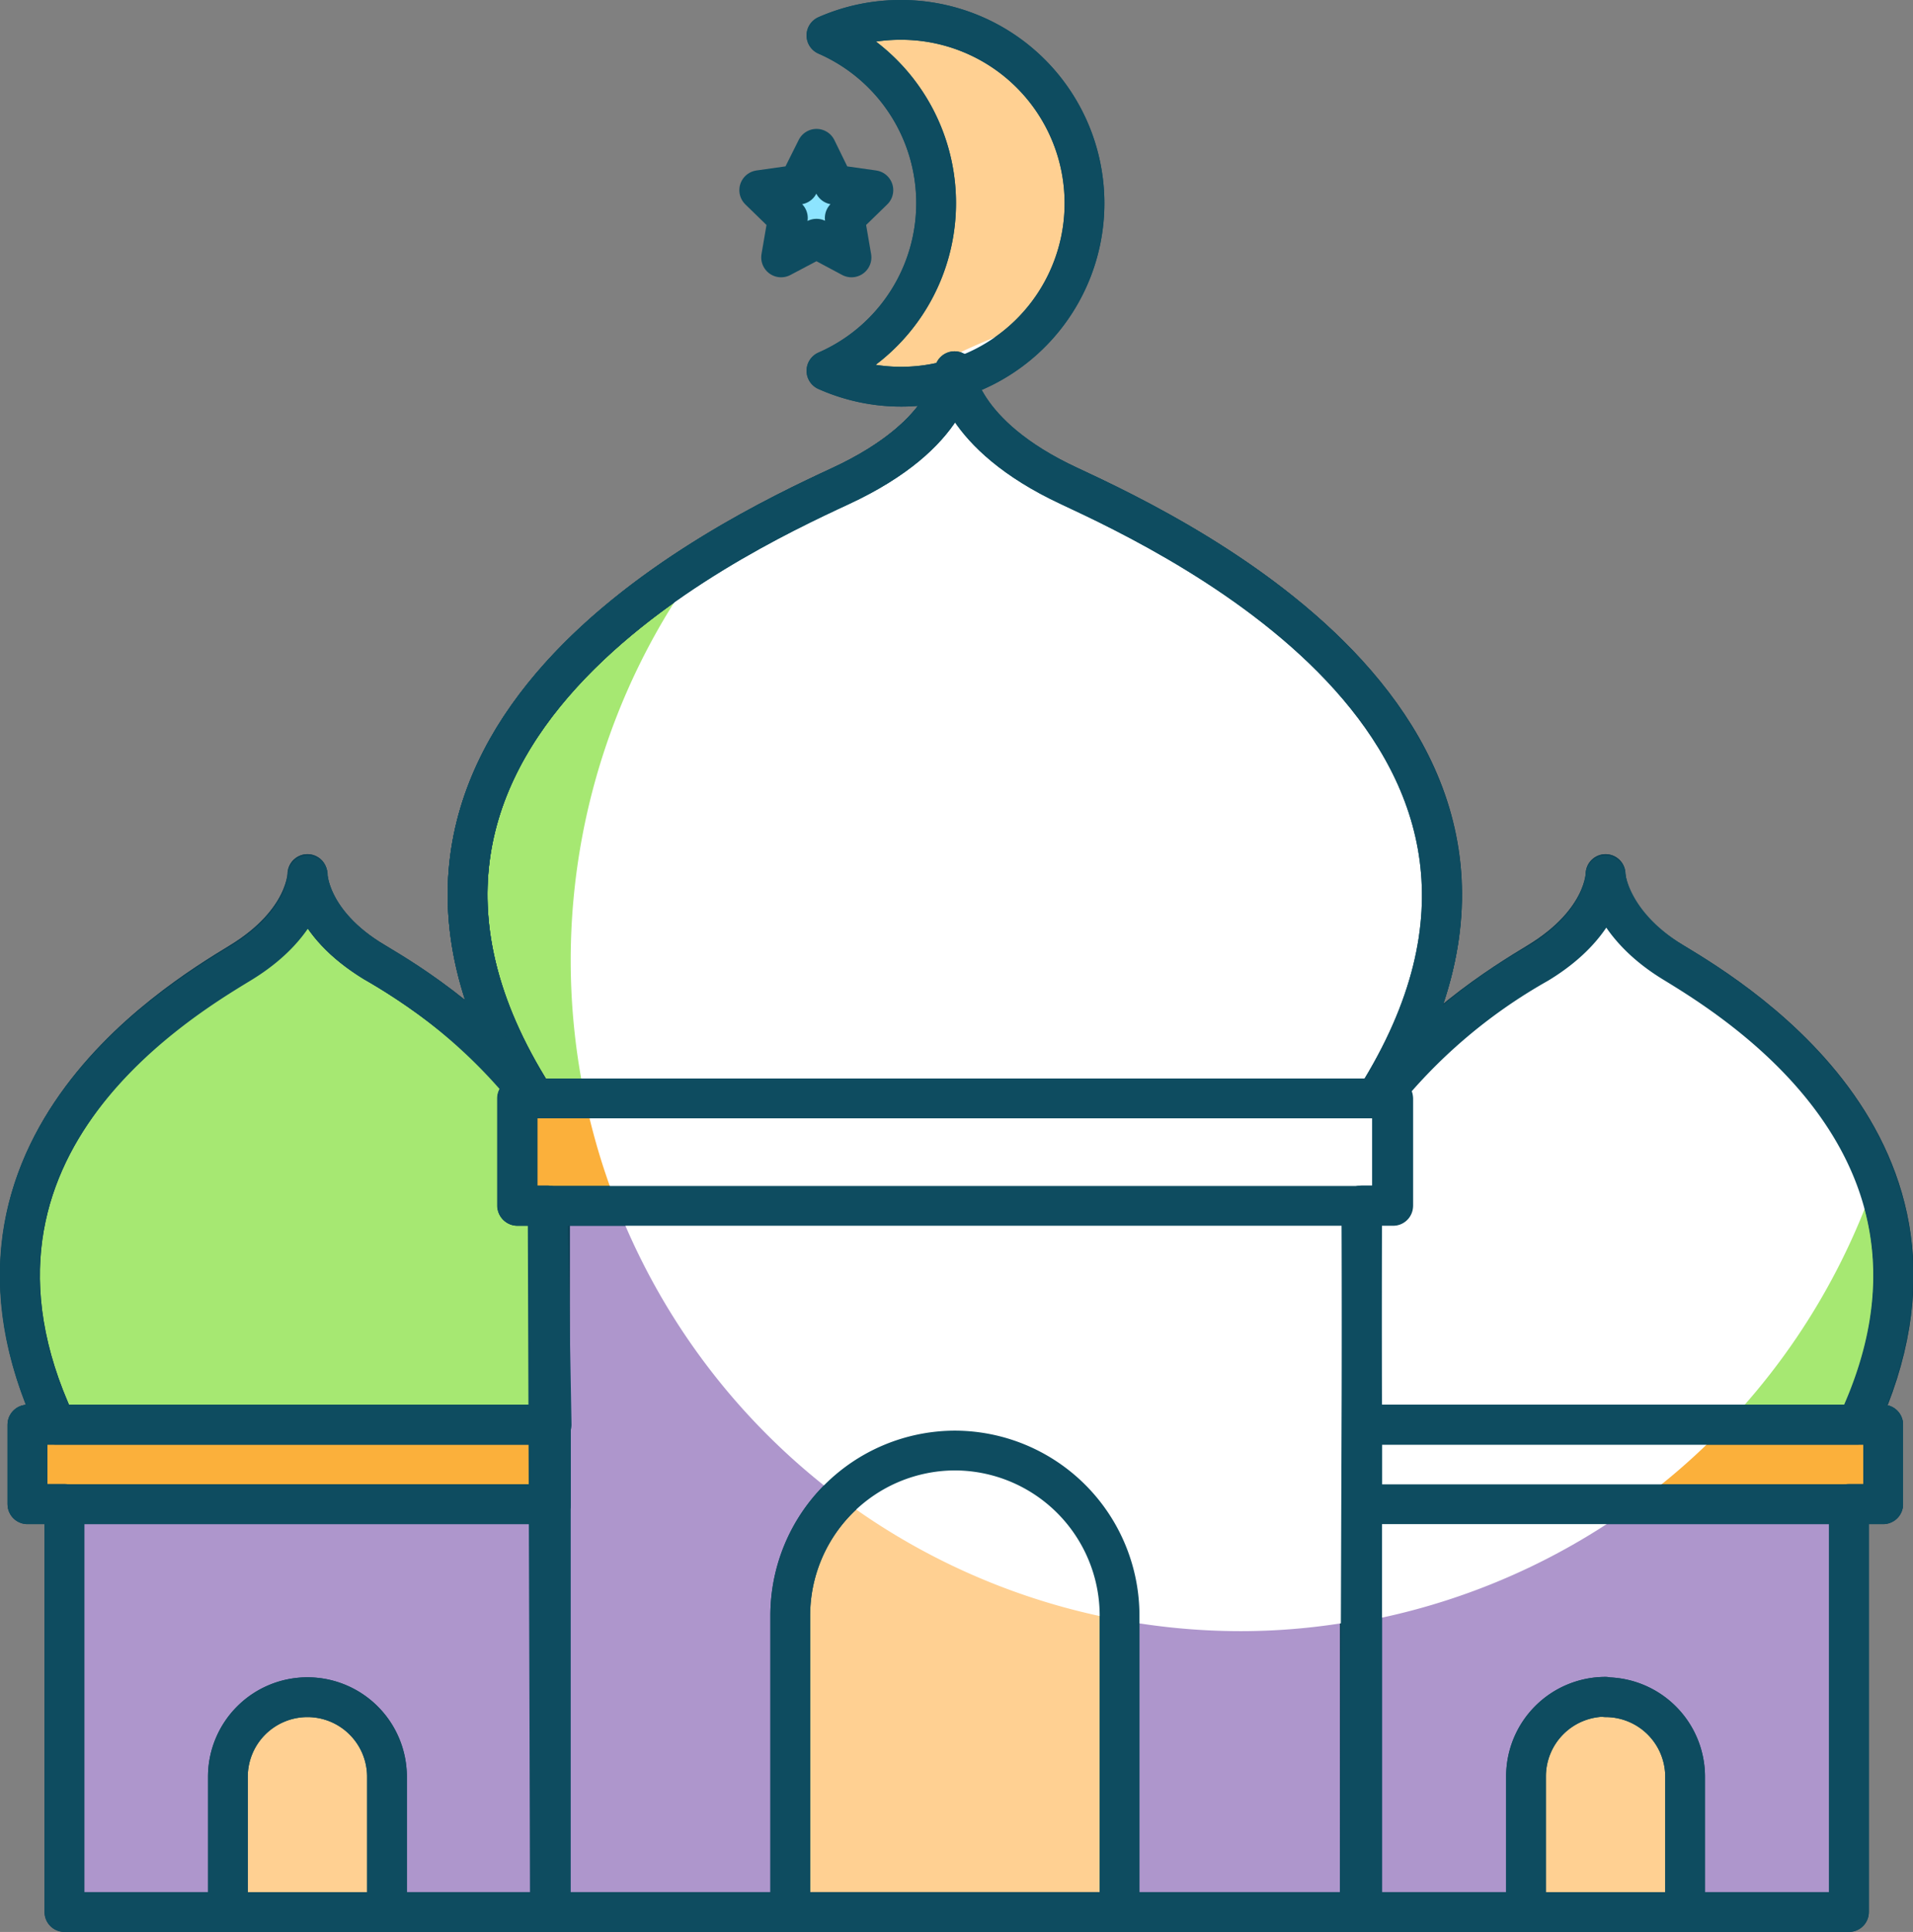 <svg xmlns="http://www.w3.org/2000/svg" viewBox="0 0 48.1 48.56"><rect x="0" y="0" width="48.1" height="48.56" fill="#808080" stroke="none"/><defs><style>.cls-1{fill:#a6e872;}.cls-1,.cls-10,.cls-11,.cls-6,.cls-7{stroke:#0e4c60;}.cls-1,.cls-10,.cls-11,.cls-2,.cls-4,.cls-5,.cls-6,.cls-7,.cls-8{stroke-linejoin:round;}.cls-10,.cls-11,.cls-2{fill:none;}.cls-2,.cls-4,.cls-5,.cls-8{stroke:#0b4054;}.cls-11,.cls-2,.cls-5,.cls-6{stroke-linecap:round;}.cls-3{fill:#492568;}.cls-4{fill:#ae96cc;}.cls-5,.cls-6{fill:#ffd092;}.cls-7{fill:#8de4ff;}.cls-8{fill:#fbb03b;}.cls-9{fill:#fff;}</style></defs><title>mushola</title><g id="Layer_2" data-name="Layer 2"><g id="Layer_1-2" data-name="Layer 1"><g id="mushola"><g id="Mushola-2" data-name="Mushola"><path class="cls-1" d="M9.43,24.19c-1.7-1-1.7-2.22-1.7-2.22s0,1.19-1.69,2.22-8.23,5-4.3,12.27h12C17.66,29.21,11.13,25.21,9.43,24.19Z"/><path class="cls-2" d="M9.43,24.19c-1.7-1-1.7-2.22-1.7-2.22s0,1.19-1.69,2.22-8.23,5-4.3,12.27h12C17.66,29.21,11.13,25.21,9.43,24.19Z"/><path class="cls-3" d="M41.47,28.26c1.88,3.44-.7,7.06-.7,7.06h5.92l.64-1.25c1.52-5.74-3.76-9-5.26-9.88-1.7-1-1.7-2.22-1.7-2.22a2.08,2.08,0,0,1-.07.36A9.47,9.47,0,0,0,41.47,28.26Z"/><rect class="cls-4" x="1.62" y="36.46" width="12.24" height="11.6"/><path class="cls-1" d="M42.07,24.19c-1.7-1-1.7-2.22-1.7-2.22s0,1.19-1.7,2.22-8.23,5-4.29,12.27h12C50.3,29.21,43.77,25.21,42.07,24.19Z"/><path class="cls-2" d="M42.07,24.19c-1.7-1-1.7-2.22-1.7-2.22s0,1.19-1.7,2.22-8.23,5-4.29,12.27h12C50.3,29.21,43.77,25.21,42.07,24.19Z"/><rect class="cls-4" x="34.25" y="36.46" width="12.24" height="11.6"/><rect class="cls-4" x="13.83" y="28.26" width="20.36" height="19.8"/><path class="cls-1" d="M26.89,12.22C24,10.89,24,9.33,24,9.33s0,1.56-2.87,2.89-13.94,6.57-7.27,16H34.16C40.82,18.79,29.77,13.56,26.89,12.22Z"/><path class="cls-5" d="M24,36.46h0a4.15,4.15,0,0,1,4.15,4.15v7.45a0,0,0,0,1,0,0H19.87a0,0,0,0,1,0,0V40.61A4.15,4.15,0,0,1,24,36.46Z"/><path class="cls-5" d="M40.37,42.66h0a2,2,0,0,1,2,2v3.41a0,0,0,0,1,0,0h-4a0,0,0,0,1,0,0V44.65a2,2,0,0,1,2-2Z"/><path class="cls-2" d="M26.89,12.22C24,10.89,24,9.33,24,9.33s0,1.56-2.87,2.89-13.94,6.57-7.27,16H34.16C40.82,18.79,29.77,13.56,26.89,12.22Z"/><path class="cls-5" d="M7.73,42.66h0a2,2,0,0,1,2,2v3.41a0,0,0,0,1,0,0h-4a0,0,0,0,1,0,0V44.65A2,2,0,0,1,7.73,42.66Z"/><path class="cls-6" d="M22.64.5a4.62,4.62,0,0,0-1.86.39,4.6,4.6,0,0,1,0,8.43A4.61,4.61,0,1,0,22.64.5Z"/><polygon class="cls-7" points="20.53 3.74 20.97 4.64 21.96 4.78 21.24 5.48 21.41 6.47 20.53 6 19.64 6.47 19.81 5.48 19.09 4.78 20.08 4.64 20.53 3.74"/><rect class="cls-8" x="13.01" y="27.61" width="22.02" height="2.7"/><rect class="cls-8" x="0.69" y="35.81" width="13.16" height="2"/><rect class="cls-8" x="34.19" y="35.81" width="13.16" height="2"/></g><g id="masjid"><path class="cls-9" d="M34.25,40.76A16.88,16.88,0,0,0,47.16,29.64,9.2,9.2,0,0,0,44.8,26.2h0A15.11,15.11,0,0,0,43.26,25l0,0-.42-.28-.05,0-.36-.23,0,0-.29-.17c-1.7-1-1.7-2.22-1.7-2.22a2.08,2.08,0,0,1-.07.36,3.37,3.37,0,0,1-1.63,1.86,13.62,13.62,0,0,0-4,3.42h-.09c5.71-9.06-4.89-14.08-7.7-15.39C24.54,11.13,24.11,9.89,24,9.47a4.62,4.62,0,0,0,2.08-1.38A17.25,17.25,0,0,0,22.56,9.7h.08A4.65,4.65,0,0,0,24,9.49c-.08.42-.52,1.65-2.85,2.73A32.31,32.31,0,0,0,17.74,14a16.86,16.86,0,0,0,13.46,27,16.38,16.38,0,0,0,3-.28h.06"/><path class="cls-10" d="M34.59,27.61c5.71-9.06-4.89-14.08-7.7-15.39S24,9.33,24,9.33s0,1.56-2.87,2.89-13.42,6.33-7.7,15.39Z"/><path class="cls-11" d="M24,36.46h0a4.15,4.15,0,0,1,4.15,4.15v7.45a0,0,0,0,1,0,0H19.87a0,0,0,0,1,0,0V40.61A4.15,4.15,0,0,1,24,36.46Z"/><path class="cls-11" d="M40.37,42.66h0a2,2,0,0,1,2,2v3.41a0,0,0,0,1,0,0h-4a0,0,0,0,1,0,0V44.65a2,2,0,0,1,2-2Z"/><path class="cls-11" d="M7.73,42.66h0a2,2,0,0,1,2,2v3.41a0,0,0,0,1,0,0h-4a0,0,0,0,1,0,0V44.65A2,2,0,0,1,7.73,42.66Z"/><path class="cls-11" d="M22.64.5a4.62,4.62,0,0,0-1.86.39,4.6,4.6,0,0,1,0,8.43A4.61,4.61,0,1,0,22.64.5Z"/><rect class="cls-10" x="13.01" y="27.61" width="22.02" height="2.7"/><rect class="cls-10" x="0.69" y="35.81" width="13.16" height="2"/><rect class="cls-10" x="34.25" y="35.81" width="13.1" height="2"/><path class="cls-11" d="M34.59,27.61c5.71-9.06-4.89-14.08-7.7-15.39S24,9.33,24,9.33s0,1.56-2.87,2.89-13.42,6.33-7.7,15.39Z"/><polygon class="cls-10" points="35.02 27.61 13.01 27.61 13.01 30.3 13.77 30.3 13.83 48.06 34.19 48.06 34.25 30.3 35.02 30.3 35.02 27.61"/><path class="cls-10" d="M34.25,35.81H46.69c3.22-6.84-3-10.63-4.62-11.62S40.37,22,40.37,22s0,1.19-1.7,2.22a13.62,13.62,0,0,0-4,3.42H35V30.3h-.77Z"/><path class="cls-11" d="M13.87,35.81l-.1-5.51H13V27.61h.41a13.49,13.49,0,0,0-4-3.42C7.74,23.16,7.74,22,7.74,22s0,1.19-1.7,2.22S-1.8,29,1.41,35.81Z"/><polygon class="cls-10" points="0.69 35.81 0.69 37.8 1.62 37.8 1.62 48.06 13.85 48.06 13.85 37.8 13.85 35.82 13.85 35.81 0.69 35.81"/><polygon class="cls-10" points="47.35 35.81 46.49 35.81 34.25 35.81 34.25 37.8 34.25 48.06 46.49 48.06 46.49 37.8 47.35 37.8 47.35 35.81"/></g></g></g></g></svg>
